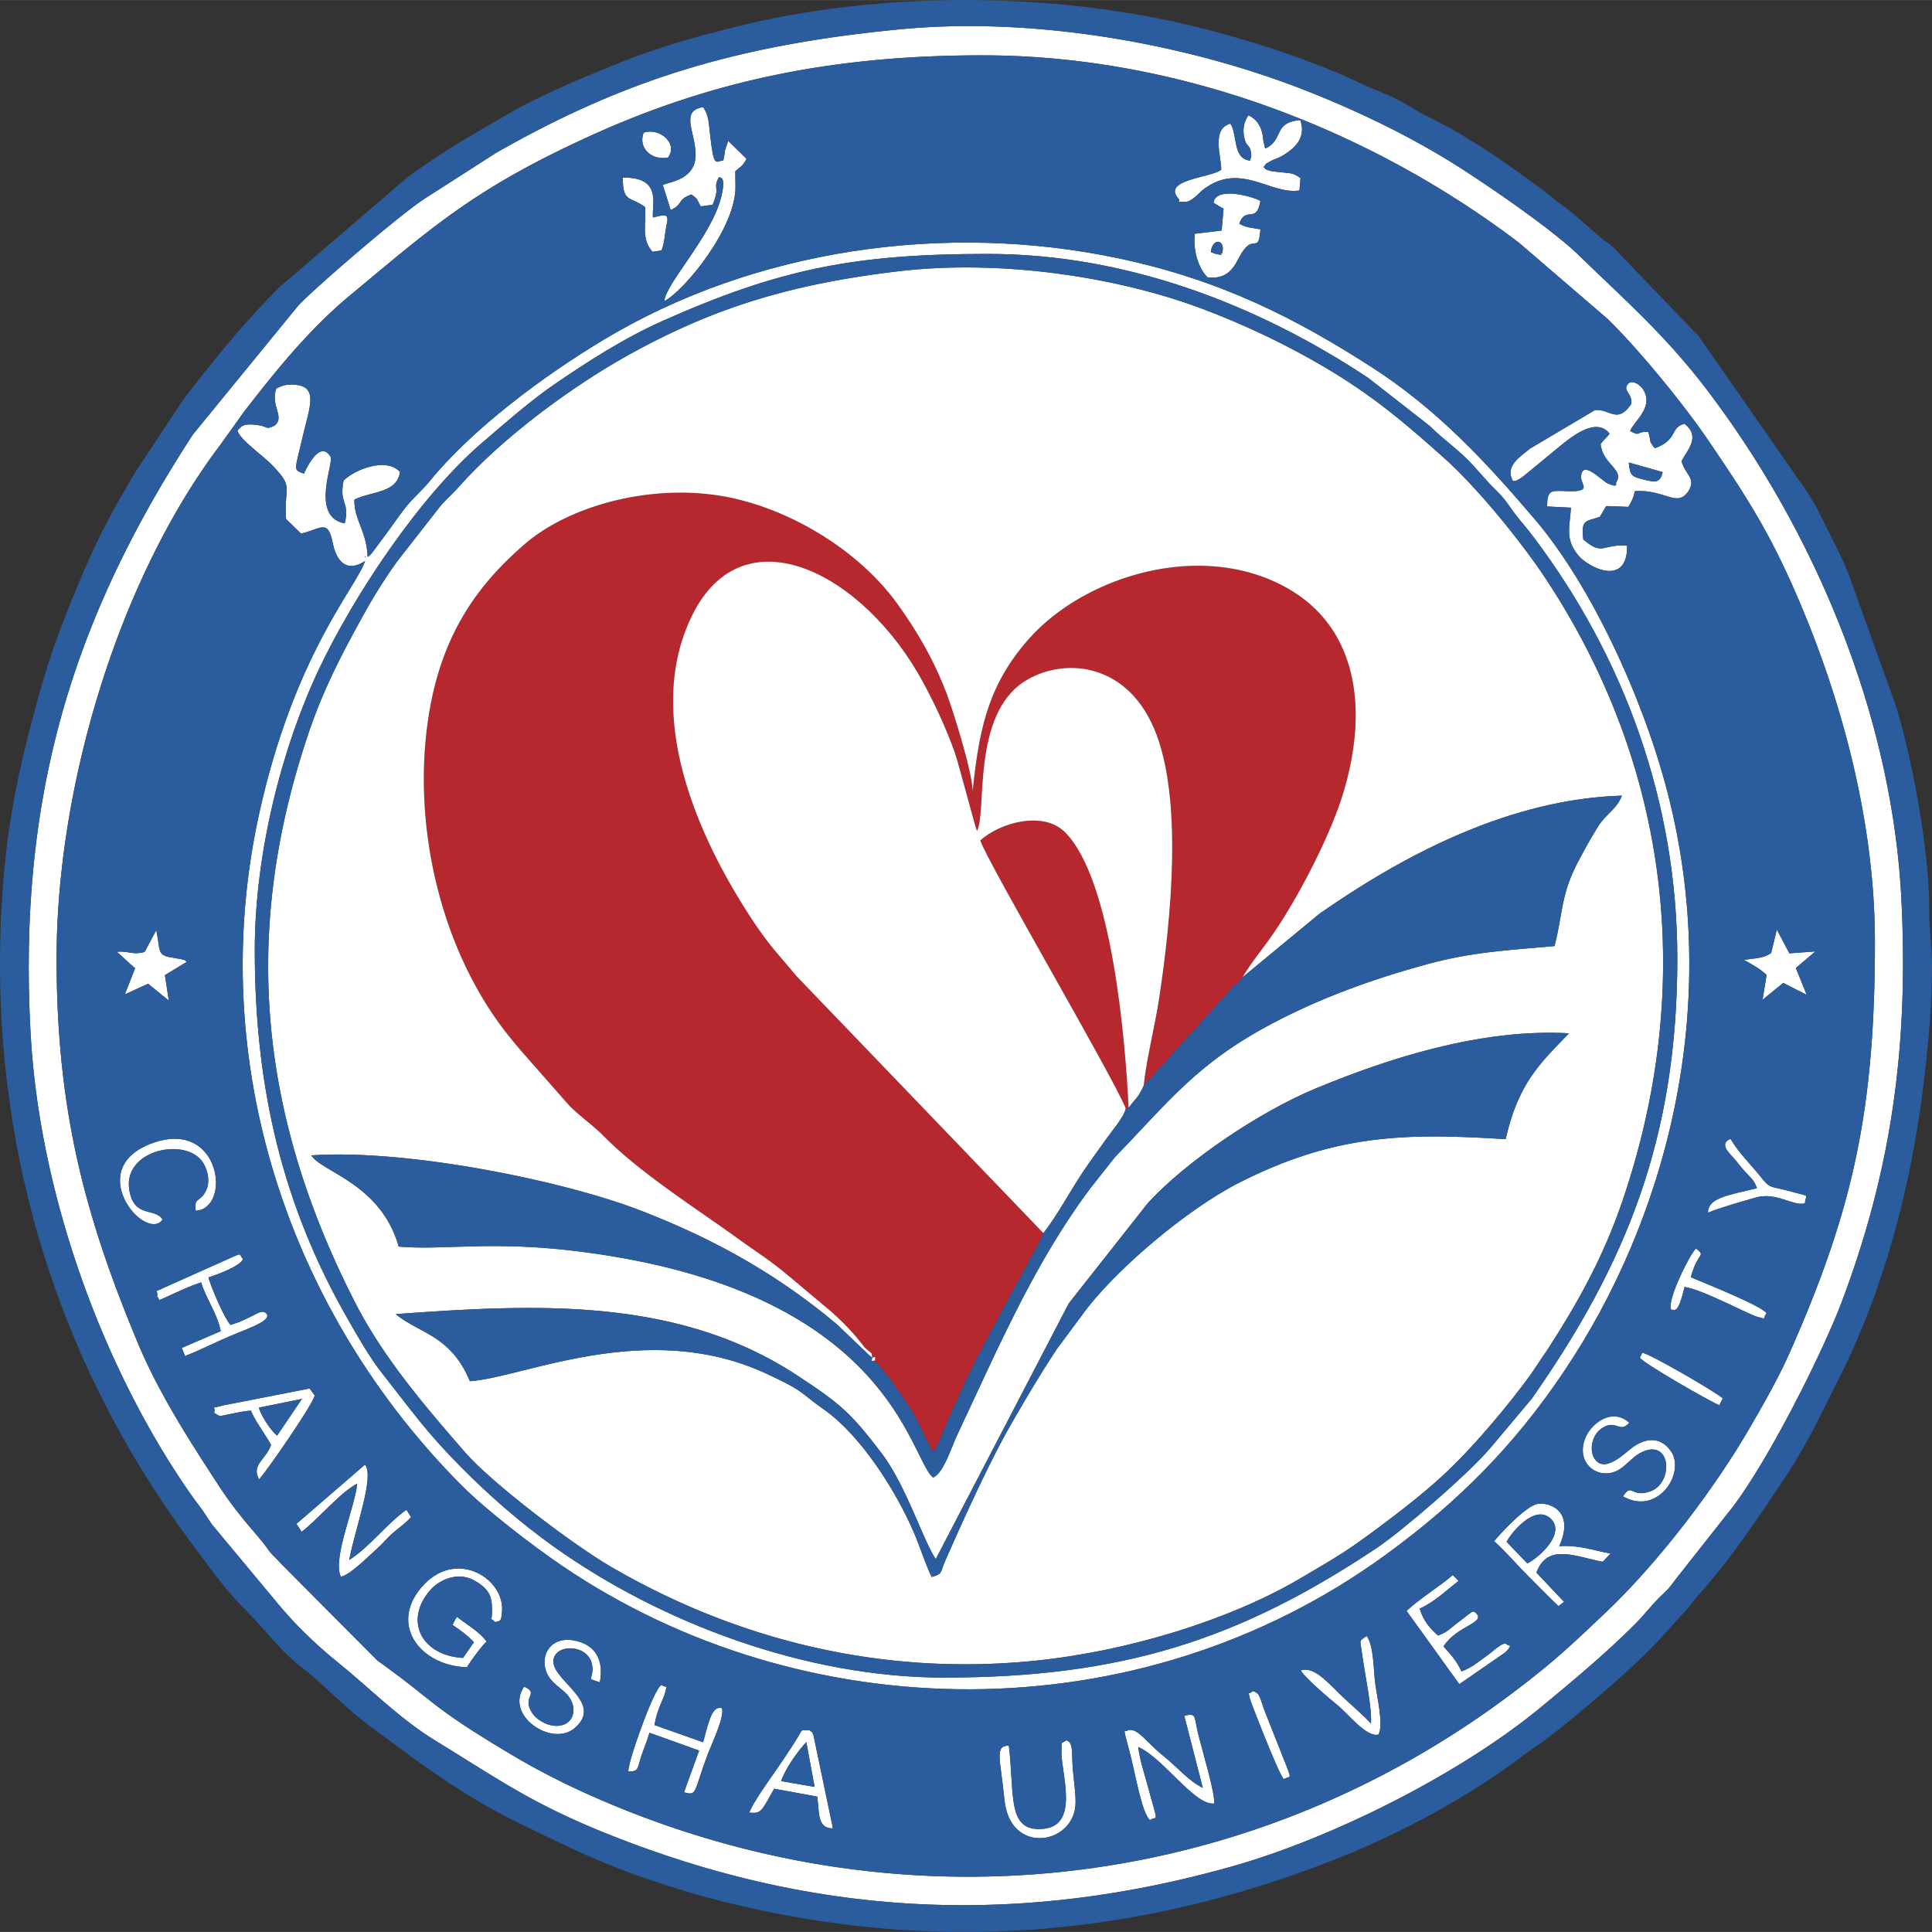 <?xml version="1.0" encoding="UTF-8"?>
<svg width="200" height="200" clip-rule="evenodd" fill-rule="evenodd" image-rendering="optimizeQuality" shape-rendering="geometricPrecision" text-rendering="geometricPrecision" viewBox="0 0 190.87 190.86" xmlns="http://www.w3.org/2000/svg">
<rect x="0" y="0" width="190.87" height="190.86" fill="#333333" stroke="none"/>
<defs>
<style>.fil2{fill:#2b5c9e}.fil0{fill:#b7272e}.fil1{fill:#fff}</style>
</defs>
<path class="fil0" d="M85.44 133.14l.68.57.05.41c.41-.08.29-.14.27.3l.25.31c1.09 1.17 2.04 2.64 2.99 4.02 1.07 1.54 1.56 3.12 2.5 4.64.38-.45-.12.41.38-.52.12-.23.23-.52.33-.77.21-.51.36-.83.57-1.33.41-1.01.82-1.82 1.25-2.82 2.07-4.81 7.66-14.39 8.37-16.13L78.74 96.48c-1.8-2.16-2.72-3.03-4.42-5.61-5.37-8.15-10.78-20.21-5.95-30.06 5.11-10.41 17.05-4.13 22.84 6.62 1.12 2.08 2.27 4.5 3.12 6.92.36 1.02 2.08 7.59 2.19 7.74 1-1.79-.57-11.38 4.67-14.76 3.67-2.36 9.97-2.08 12.84 4.67 2.89 6.83 1.65 18.95.49 26.61-.43 2.82-1.27 6.05-1.53 8.65l9.01-9.98.25-.13.25-.31.26-.3c.9-1.5 1.7-2.43 2.8-3.98 2.51-3.54 5.79-9.82 7.1-14.08 2.7-8.81 1.17-16.43-5.19-20.21-8.37-4.97-19.93-1.55-25.59 4.59-4.29 4.67-5.16 9.27-5.8 15.38.1-1.61-1.99-8.3-2.67-10.02-1.3-3.32-2.95-6.06-4.75-8.56-3.49-4.86-9.68-8.9-15.95-10.38-7.6-1.78-16.27.49-20.87 4.47-4.55 3.93-8.24 8.82-9.51 17.09-1.67 10.82 1.27 23.03 7.75 31.27.48.6 1 1.24 1.47 1.78l4.7 5.34c1.16 1.15 2.35 1.94 3.45 3.06 3.5 3.55 8.99 7.03 13.08 9.98 2.42 1.75 3.16 2.1 5.75 4.29l3.54 2.97c1.22 1.08 2.37 2.27 3.37 3.61z"/>
<path class="fil0" d="M111.22 109.51l.28-.08c-.31-6.48-1.62-22.61-6.3-27.23-2.16-2.13-6.39-.94-8.35.82.61 2.02 13.12 23.33 14.37 26.49z"/>
<path class="fil1" d="M148.75 112.54c-9.92-.63-16.87-.5-26.33 4.3-5.27 2.68-12.48 8.82-15.58 13.16l-2.43 3.27c-1.59 2.41-2.89 4.6-4.42 7.25-2.15 3.72-4.71 9.36-6.55 13.54-.59 1.33-.26 1.4-1.39 1.73-.52-1.01-1.16-2.97-1.67-4.17-1.85-4.39-5.41-9.9-9.04-12.42-2.34-1.63-1.71-1.69-5.68-3.52-11.79-5.45-23.99.43-29.24.77-.73-1.76-1.67-2.99-3.05-4-1.27-.93-3.08-1.62-4.28-2.63 13.73-.99 27.77-1.75 39.64 6.04 4.37 2.86 5.33 3.74 8.34 7.67 2.45 3.2 4.16 8.74 5.38 10.49l13.14-25.26 7.78-9.87c3.82-4.18 11.02-9.03 16.59-11.35 7.3-3.03 16.42-5.95 25.05-5.46-2.81 2.92-4.99 4.86-6.26 10.46zm-25.99-16l-.26.3-.25.31-.25.13.25-.13.25-.31.26-.3 7.58-6.26c8.35-5.83 18.79-11.34 29.9-11.68-.55 1.39-1.57 1.77-2.4 3.11-.73 1.19-1.26 2.14-1.96 3.47-1.67 3.19-1.45 4.88-2.3 8.28-4.77.43-8.12.58-12.58 1.79-5.46 1.49-10.6 3.35-15.48 5.95-7.33 3.9-10.16 7.75-15.37 13.11l-2.39 3.03c-5.58 7.42-9.26 16.08-13.06 24.13-.79 1.67-1.47 4.05-2.52 4.5-2.36-1.94-4.2-18.46-34.92-22.33-8.74-1.11-13.31-.1-17.87-.49-1.57-5.52-6.32-7.03-8.13-8.47-.06-.05-.13-.13-.18-.16l-.35-.38c9.37-.65 24.78 2.45 32.53 5.44 7.41 2.86 13.59 6.36 19.42 11.25l3.05 2.92c.03.03.12.1.14.13l.3.24c-.07.42-.16.32.27.3l.25.31-.25-.31c.02-.44.14-.38-.27-.3l-.05-.41-.68-.57c-1-1.34-2.15-2.53-3.37-3.61l-3.54-2.97c-2.59-2.19-3.33-2.54-5.75-4.29-4.09-2.95-9.58-6.43-13.08-9.98-1.1-1.12-2.29-1.91-3.45-3.06l-4.7-5.34c-.47-.54-.99-1.18-1.47-1.78-6.48-8.24-9.42-20.45-7.75-31.27 1.27-8.27 4.96-13.16 9.51-17.09 4.6-3.98 13.27-6.25 20.87-4.47 6.27 1.48 12.46 5.52 15.95 10.38 1.8 2.5 3.45 5.24 4.75 8.56.68 1.72 2.77 8.41 2.67 10.02.64-6.11 1.51-10.71 5.8-15.38 5.66-6.14 17.22-9.56 25.59-4.59 6.36 3.78 7.89 11.4 5.19 20.21-1.31 4.26-4.59 10.54-7.1 14.08-1.1 1.55-1.9 2.48-2.8 3.98zM88.8 26.79c-10.63 1.25-18.23 3.6-26.47 8.14-5.85 3.23-12.67 8.29-16.98 13.14-.67.76-1.51 1.45-2.09 2.24l-3.69 4.72c-1 1.27-2.51 3.64-3.42 5.28-2.08 3.74-4.04 7.38-5.56 11.8-6.84 19.95-4.95 38.04 4.44 56.47 2.83 5.55 6.94 10.32 10.9 14.88 2.64 3.04 10.65 9.13 14.44 11.33 12.4 7.22 26.69 10.79 41.74 9.29 9.34-.93 19.42-4.07 26.3-8.12 3.62-2.13 4.53-2.63 7.74-5.02 2.38-1.78 4.96-3.76 7.14-5.88 2.63-2.56 5.67-6.17 7.89-9.21l1.75-2.59c2.9-4.49 5.4-8.94 7.29-14.42 7.33-21.31 4.78-43.04-7.51-61.67-2.4-3.64-6.76-8.98-9.91-11.81-4.09-3.66-7.25-6.35-12.19-9.24a77.954 77.954 0 0 0-11.76-5.59c-8.58-3.24-20.1-4.91-30.05-3.74z"/>
<path class="fil1" d="M103.08 121.82c1.41-1.78 2.69-4.25 4.02-6.21.82-1.2 1.28-1.8 2.14-3.02.57-.81 1.79-2.21 1.98-3.08-1.25-3.16-13.76-24.47-14.37-26.49 1.96-1.76 6.19-2.95 8.35-.82 4.68 4.62 5.99 20.75 6.3 27.23.76-.99.92-.95 1.49-2.17.26-2.6 1.1-5.83 1.53-8.65 1.16-7.66 2.4-19.78-.49-26.61-2.87-6.75-9.17-7.03-12.84-4.67-5.24 3.38-3.67 12.97-4.67 14.76-.11-.15-1.83-6.72-2.19-7.74-.85-2.42-2-4.84-3.12-6.92-5.79-10.75-17.73-17.03-22.84-6.62-4.83 9.85.58 21.91 5.95 30.06 1.7 2.58 2.62 3.45 4.42 5.61l24.34 25.34z"/>
<path class="fil1" d="M124.84 16.5c.41-.5.01-.19.66-.57.45-.27 1-.27 2.08-1.17.88-.72 1.31-1.68.88-2.9-2.74.22-1.59 1.99-3.47 2.81l-.18-.77c-.06-.93-.37-2.03-1.48-2.51-.36.57-.63 1.24-.38 2.31.2.88.61.5.67 1.69.01.05-.04.27-.05.23 0-.04-.04.16-.07.24-1.74-.18-1.21-2.49-1.94-3.65-1.92.51-.89 3.24-.91 4.56-1.05.8-5.88.95-4.23 2.85.37.36-.57.32.66.32.66 0 1.39-.9 1.75-1.18 3.67-2.87 6.69.52 9.55.05l.1-1.22c-.72-.51-.85-.46-1.86-.57-.23-.03-.82-.07-1.01-.12-.74-.18-.57-.25-.77-.4zM5.59 94.7c0-17.24 6.25-37.63 16.15-50.72l2.38-3.32c3.21-4.16 6.51-8.21 10.48-11.5 8.19-6.8 12.24-10.46 23.25-15.53 12.32-5.68 24.42-8.17 39.21-8.17 19.45 0 38.37 7.41 53 18.51l8.76 7.53c2.99 2.91 7.44 8.31 9.96 12.02 3.32 4.89 5.58 8.29 8.1 13.87 4.6 10.19 8.35 22.96 8.35 35.68 0 16.55-2.12 26.32-8.4 40.52-1.11 2.5-2.51 4.95-3.85 7.27-3.55 6.17-9.17 13.54-14.37 18.46-3.47 3.29-5.09 4.83-8.86 7.69-26.78 20.35-61.45 23.99-92.1 10.05a73.143 73.143 0 0 1-7.3-3.82c-8.08-4.83-7.14-4.96-13.06-9.19l-9.61-9.66c-.56-.65-.76-.69-1.28-1.44-.87-1.25-2.76-3.05-4.84-6.26-2.79-4.29-5.87-9.01-8.03-14.22-5.15-12.4-7.94-22.82-7.94-37.77zM88.8 2.9C72.73 4.46 61.65 7.89 49.02 15.09l-6.94 4.45c-2.28 1.4-11.3 9.16-12.65 10.69L19.06 42.92C7.18 61.15 1.75 78.7 3.02 102.02c.83 15.43 6.69 31.6 14.36 43.42.87 1.34 1.44 2.18 2.33 3.36.4.53.82 1.18 1.21 1.78l6.66 8c1.79 2.14 3.76 4 5.92 5.75 3.12 2.53 6.02 5.49 9.47 7.6 7 4.29 10.13 6.67 19.22 10.09 19.6 7.38 39.01 8.18 59.62 2.34 9.9-2.81 22.49-9.15 30.41-15.69 3.21-2.65 6.3-5.22 9.23-8.14 1.08-1.07 1.79-2.09 2.88-3.09.66-.61.72-.78 1.25-1.46l5.02-6.37c3.63-4.35 9.37-15.76 11.34-20.96 4.8-12.72 6.67-24.94 5.9-39.92-.94-18.19-8.62-36.3-19.21-50.23-4.13-5.43-8.12-8.88-12.71-13.34-2.66-2.57-8.91-6.83-11.72-8.62-4.63-2.96-10.07-5.61-15.58-7.75-11.37-4.41-26.35-7.21-39.82-5.89z"/>
<path class="fil1" d="M25.17 93.88c0-9.71 2.74-20.19 6.38-27.86 3.4-7.16 9.89-17.01 16.17-22.36 2.29-1.96 4.72-4.1 7.06-5.7 3.23-2.21 6.85-4.56 10.77-6.3 11.55-5.13 18.97-6.58 32.06-6.58 13.76 0 26.7 5.06 37.52 12.22l6.1 4.76c1.47 1.47 2.97 2.41 4.39 4 .67.75 1.39 1.6 2.09 2.28 1.07 1.04 1.13 1.31 1.94 2.39.67.88 1.26 1.52 1.93 2.42 8.81 11.71 14.13 26.03 14.13 41.55 0 17.7-5.03 30.14-14.39 43.49l-3.96 4.71c-2.19 2.64-8.88 8.38-11.37 10.04-13.6 9.08-25.22 12.79-42.72 12.79-13.73 0-28.07-5.46-38.52-12.91-3.45-2.46-6.46-5.12-9.21-7.89-3.45-3.48-4.89-5.59-7.81-9.29-1.16-1.47-2.36-3.55-3.36-5.31-6.4-11.14-9.2-22.74-9.2-36.45zm10.85-38.93c.04-.05.11.09.11.16 0 .02.05.06.05.06l-.16-.22zm.3.07c-.08-2.54-1.36-3.69-1.31-5.67 1.77-.85 4.2-.62 4.51-2.73-1.38-1.51-4.52-.2-5.57.84-.49 2.37.64 2.01.11 4.24-3.43-.62-1.07-6-1.39-6.55-1.12-1.95-2.64 1.64-2.64 1.64-1.11-.4-.91-.26-.14-3.6.69-2.98 1.66-5.08-.89-5.19-.82-.04-1.1.09-1.71.38-.59 1.77.91 2.81-.17 3.67-.94.43-.59.09-1.65-.06-1.46-.2-1.58.09-2 .52.07.79 2.57 2.56 3.33 3.35 2.32 2.39 1.24 1.97 1.46 5.41l1.49 1.45c2.05-.53 2.65-1.45 3.13.94.34 1.7 1.31 2.99 3.19 1.76-.84 2.57-6.99 9.18-10.47 24.98-5.41 24.59 3.06 49.34 20.02 66.36 2.48 2.48 6.87 5.85 9.95 7.95 23.66 16.06 56.75 16.78 81.33-1.11 7.16-5.22 12.69-10.77 17.65-18.17 9.93-14.8 15.75-35.74 10.18-57.2-2.47-9.5-7.63-20.49-13.03-26.85-4.9-5.77-9.81-11.04-16.29-15.18-7.32-4.69-14.7-8.52-24.84-10.67-17.16-3.65-36.04-.93-50.95 8.04-5.91 3.55-12.97 8.79-17.21 14.01-.68.83-1.47 1.49-2.21 2.38-.6.73-1.29 1.75-1.85 2.51l-1.61 2.17c-.42.46-.19.18-.42.38zM160.91 45.69c.2.04 3.35.95 3.36.95-.29 1.04-.61 1.06-1.98.71-1.2-.3-1.24-.46-1.38-1.66zm.24-5.77c-1.38 2.02-2.12.43-3.58.59l-6.42 3.81c-.79.68-2.3 1.55-1.83 2.88.12.05-.1.82 1.23-.19l3.44-2.83c1.14-.94 3.69-3.08 5.03-1.34-.4.53-.5.48-.89 1.03.23 2.05 2.37 2.49 1.54 3.79-.1.07.32.59-.81.11-.61-.26-2.6-2.49-2.66-.64-.02.74 1.17 1.48-1.38 1.39-1.62-.06-1.95-.16-1.98 1.51l2.36.12c-.11 1.9-.6 3.03.67 4.65 1 1.27 4.92 3.25 4.88-.89-2.46-.22-2.36 1.07-4.33-.62-.23-2.06.24-1.73 1.66-2.25.04-.06.09-.23.1-.19l.5-.86 2.19.08c.31-.46.52-.95.65-1.56 3.03-.17 4.11 1.66 5.27.04.83-1.31-.27-1.59-.67-3 .63-1.16 1.91-2.43.3-3.69-1.47.36-.59 1.56-2.93 2.42-.68-.83-.32-.57-.65-1.61-1.29-.07-.69.51-1.8-.1.43-1.01 2.33-2.31 1.33-4.04-.26-.47-1.24-1.24-1.65-.43-.29.58.58.81.43 1.82z"/>
<path class="fil1" d="M65.48 18.27l.78 2.47c1.26-.54.61-1.06 2.06-1.53.71.53.47.41.91 1.17l1.16-.15c.82-1.81-.03-1.57.65-2.75.08.13.73-.19.22 1.94-.94 3.9-5.54 8.63-5.62 10.32 2.04-1.08 7.1-7.3 7.02-11.34l-.02-1.48c.53-.48.73-.49 1.11-1.23l-1.81-1.78-.32.96c-.01.09 0 .17-.02.26l-.14.71c-.77.1-.92.76-1.28-2.29-.15-1.24-.13-2.18-.72-2.97-2.26.35-.82 2.36-.74 4.56.1 2.62-2.58 2.81-3.24 3.13zM120.74 25.01c-.46.15.55.25-.56.09-.01 0-.42-.14-.56-.2.18-1.54 1.51-1.2 1.12.11zm-.85-4.98l.8.48c.05.03.14.07.19.1l-.19 2.16-2.65.32c-.2 1.63.38 3.47 1.26 4.3 1.72.21 2.46-.66 3.05-1.84 1.46-2.87 1.97-.18 2.17-2.9-.87-.17-1.4-.14-2.09-.56.65-1.8 1.72.08 2.09-2.25-.75-.43-4.43-1.47-4.63.19zM29.29 150.54l.51.79c1.68-1.28 3.81-3.9 5.49-4.76-.23 2.36-2.46 7.39-1.62 9.19.85-.1 2.81-2.08 3.63-2.81.62-.56.97-1.05 1.64-1.61.63-.53 1.17-.9 1.67-1.46l-.45-.73c-1.95 1.36-3.62 3.67-5.66 4.96.56-3.04 2.54-8.26 1.56-9.42l-6.77 5.85zM118.83 176.63c-1.48-.76-2.43-1.97-3.76-3.05-.72-.59-.95-.81-1.69-1.53-.54-.52-1.18-1.28-1.95-1.14-.23.45-.67-.91.16 2.12.5 1.83 1.2 6.1 2.01 6.77.79-.46.83.53-.17-3.22-.38-1.42-.8-2.56-.98-3.99 2.45 1.04 5.58 5.83 7.51 5.58.06-1.18-1.21-5.3-1.63-7.05-.36-1.49-.09-1.95-1.33-1.61l1.83 7.12zM46.13 164.71c.29-.52 1.68-2.4 1.95-2.53-.73-1.02-2.03-1.72-2.93-2.45-.22.28-.21.36-.44.8.83.56 1.38.95 2.11 1.71l-1.08 1.55c-4.13-.25-5.85-3.71-3.23-6.71.84-.95 2.64-1.87 4.32-.96 1.81.99 1.75 1.99 1.78 2.93.04 1.42-.4.51.31 1.2.55-.13.58-.09.67-.93.37-3.3-4.34-6.28-7.67-2.82-3.64 3.8-.53 8.06 4.21 8.21zM148.84 152.32c.45-.88 2.8-3.8 4.38-2.27 1.51 1.48-1.27 3.89-2.33 4.4l-2.05-2.13zm-1.23-.06c1.05.91 2.1 2.17 3.16 3.23 1.11 1.11 2.1 2.14 3.2 3.18l.55-.42-2.73-2.89c1.1-2.99 3.95-1.54 6.55-1.07l.77-.81c-1.79-.34-3.16-.87-5.07-.73 1.56-3.43-.88-4.37-2.13-4.18-1.15.17-3.8 3.05-4.3 3.69zM62.09 175.01c1.1.02.87-.42 1.3-1.63.23-.66.58-1.5.77-2.2l4.91 1.76-1.5 4.13c1.32.33.92.1 2.32-3.69.3-.81 1.74-3.8 1.43-4.63-.95-.24-1.24 1.1-1.86 3.37l-4.8-1.7c.25-1.56.96-2.74 1.04-3.16.21-1.04.34-.36-.36-.8-.77.36-3.47 8.07-3.25 8.55zM29.83 138.2l-2.45 3.62c-.65-.5-1.64-2.05-1.8-2.76l4.25-.86zm-8.68 1.37c.75.44.37.35 1.56.13.75-.14 1.19-.27 2.07-.35.46 1.1 1.42 2.32 2 3.4-.54 1.5-1.99 1.95-1.18 3.41.9-1.05 5.15-7.17 5.5-8.29l-.51-.7-8.5 1.66c-1.6.42-.67-.01-.94.74zM15.52 128.11c.5.28-.56.69 1.94-.45.79-.35 1.54-.7 2.41-.97.51 1.66 1.57 3.01 1.94 4.81l-3.85 1.66.32.8c1.44-.55 2.88-1.3 4.36-1.93 1.54-.66 4.27-1.55 3.69-2.24-.36-.43-.82-.08-1.57.29-.66.33-1.19.57-1.99.81-.67-.76-1.95-3.84-2.18-4.69.86-.28 3.15-1.11 3.42-1.82-.53-.52.28-.78-2.19.32l-5.62 2.51c-1.26.65-.53-.05-.68.9zM138.96 159.14l5.21 7.24 4.56-3.15c.85-.86.22-.64.2-.73-.13-.04-.12-.38-.98.24-.26.19-.71.6-1.07.84-.85.6-1.41 1.13-2.49 1.54-.56-1.13-.91-1.49-1.78-2.47 1.3-2.04 4.2-2.32 3.22-3.27-.38-.36-.31-.19-1.74.87-.95.71-.98.92-2.02 1.33-.78-.7-1.46-1.45-1.81-2.67 1.39-.6 2.63-1.79 3.83-2.73l-.56-.58c-1.46 1.25-3.18 2.25-4.57 3.54zM79.66 172.1l.82 4.43-3.31-.57c.43-1.25 1.59-2.89 2.49-3.86zm-5.64 6.98c1.2.08 1.17-.06 2.46-2.37l4.26.78c.21 1.66.01 3.15 1.55 3.14l-1.93-9.23c-.24-.49-.03-.14-.38-.47-1.14.06-.39-.43-1.83 1.75-.48.72-.89 1.35-1.42 2.11-.69 1-2.32 3.24-2.71 4.29zM51.78 166.62c-1.96 2.87 2.73 5.95 4.93 4.15 3.3-2.7-2.9-5-1.94-7.11.63-1.38 3.68-1.04 3.76 1.11.05 1.32-.7.94.73 1.43.39-1.99-.26-3.75-2.62-4.15-2.74-.46-3.62 2.35-2.11 4 .65.72 1.48 1.09 1.89 1.93.58 1.19.06 2.33-1.12 2.5-1.1.16-2.23-.56-2.66-1.16-1.22-1.73.75-1.97-.86-2.7zM160.34 147.83c3.48 1.97 6.22-2.38 4.73-4.48-1.04-1.48-2.56-1.33-3.94-.24-.92.72-2.79 2.55-3.71.81-.42-1.04.03-2.22.71-2.73 1.52-1.14 1.82.51 2.83-.63-1.66-1.56-3.89.05-4.43 1.74-.82 2.58 1.74 4.08 3.59 2.78.75-.52 1.32-1.3 2.16-1.66 2.86-1.25 3.03 3.03.84 3.88-1.99.77-1.86-.91-2.78.53zM16.06 120.49c-.71-1.24-2.88-.08-3.3-3.03-.56-3.96 5.85-5.22 7.38-2.47.38.68.62 1.7.26 2.53-.6 1.36-1.27.65-1.06 2.09 3.54-.2 2.51-9.04-4.17-6.72-7.12 2.46-.82 9.92.89 7.6zM105.37 171.93c-.63.38-.45.06-.5.93-.13 2.13 1.94 7.55-1.89 7.82-3.51.26-2.73-3.31-3.31-8.23-1.44.04-.85 1.17-.44 5.33.55 5.64 7.03 4.42 7.03.28 0-1.13-.18-2.17-.27-3.27-.14-1.78.07-2.6-.62-2.86zM14.29 94.04c-1.18.33-1.47-.1-2.77-.02.55.42 1.2 1.13 1.83 1.63l-1.02 2.59 2.3-1.06 2.05 1.67-.39-2.52 2.17-1.31c-.47-.29.46.02-.6-.27l-1.34-.24c-.9-.32-.68-.5-1.08-2.63l-1.15 2.16zM135.43 170.29c-.16-.34-2.47-2.33-3.18-3.04-1.36-1.36-2.54-2.61-3.73-2.23.28.64 2.93 2.88 3.61 3.43.99.79 2.88 3.23 4.05 2.91.53-.92-.11-3.5-.31-5.02-.19-1.39-.13-3.74-.85-4.72-.81.58-.65.24-.46 1.73.22 1.72 1.05 5.64.87 6.94zM174.98 94.15c-.83.57-1.57.48-2.68.68.64.35 1.64.9 2.23 1.49l-.4 2.45 2.04-1.67 2.32 1.18-1.07-2.65 1.93-1.64-2.57.19-1.24-2.35-.56 2.32zM173.58 117.38c-2.93.71-4.84.97-4.84 2.42 1.09-.47 3.52-1.15 4.78-1.51 1.98-.56 3.83.97 4.8.57.03-.97.82-.55-1.89-1.28-1.48-.39-1.58-.19-2.36-1.17-1.08-1.38-2.26-2.46-3.1-3.9-.02.02-.91.24-.36 1.11.15.23.74.85 1 1.18 1.31 1.69 1.53 1.43 1.97 2.58zM165.12 129.4c.35-.09.61.58 1.31-2.26 1.83.26 6.5 2.82 7.26 2.97 1.03.21.27.38.84-.38-.58-.77-6.07-2.95-7.49-3.55.72-2.62 1.53-1.99.52-2.84-.46.3-2.99 5.21-2.44 6.06z"/>
<path class="fil1" d="M63.73 20.45c.14 1.81-.42 3.1.73 4.42l.89-.14c.3-.63.35-1.86.52-2.58.28-1.22-.36-.88-1.37-.67-.1-1.34.91-4-2.97-3.94-.01 2.51.71 1.82 2.2 2.91zM162.01 134.13c.37.56 6.85 4.29 7.85 4.69l.34-.67c-.65-.62-7.25-4.44-7.95-4.51l-.24.49zM126.83 175.77c.64-.41.9.29-.01-2l-1.85-4.67c-.54-1.43-.47-1.85-1.22-2.03-.52.51-.44-.28-.26.79.01.09 2.84 7.45 3.34 7.91zM63.58 13.11c-.58 1.62.93 2.78 2.43 2.44 1.02-1.45-.94-2.99-2.43-2.44z"/>
<path class="fil2" d="M74.02 179.08c.39-1.05 2.02-3.29 2.71-4.29.53-.76.94-1.39 1.42-2.11 1.44-2.18.69-1.69 1.83-1.75.35.33.14-.02.38.47l1.93 9.23c-1.54.01-1.34-1.48-1.55-3.14l-4.26-.78c-1.29 2.31-1.26 2.45-2.46 2.37zm31.35-7.15c.69.26.48 1.08.62 2.86.09 1.1.27 2.14.27 3.27 0 4.14-6.48 5.36-7.03-.28-.41-4.16-1-5.29.44-5.33.58 4.92-.2 8.49 3.31 8.23 3.83-.27 1.76-5.69 1.89-7.82.05-.87-.13-.55.5-.93zm13.46 4.7l-1.83-7.12c1.24-.34.97.12 1.33 1.61.42 1.75 1.69 5.87 1.63 7.05-1.93.25-5.06-4.54-7.51-5.58.18 1.43.6 2.57.98 3.99 1 3.75.96 2.76.17 3.22-.81-.67-1.51-4.94-2.01-6.77-.83-3.03-.39-1.67-.16-2.12.77-.14 1.41.62 1.95 1.14.74.72.97.94 1.69 1.53 1.33 1.08 2.28 2.29 3.76 3.05zm7.99-2.86c.91 2.29.65 1.59.01 2-.5-.46-3.33-7.82-3.34-7.91-.18-1.07-.26-.28.26-.79.75.18.68.6 1.22 2.03l1.85 4.67zm-64.73 1.24c-.22-.48 2.48-8.19 3.25-8.55.7.44.57-.24.36.8-.08.42-.79 1.6-1.04 3.16l4.8 1.7c.62-2.27.91-3.61 1.86-3.37.31.83-1.13 3.82-1.43 4.63-1.4 3.79-1 4.02-2.32 3.69l1.5-4.13-4.91-1.76c-.19.7-.54 1.54-.77 2.2-.43 1.21-.2 1.65-1.3 1.63zm70.04-6.56c-.68-.55-3.33-2.79-3.61-3.43 1.19-.38 2.37.87 3.73 2.23.71.71 3.02 2.7 3.18 3.04.18-1.3-.65-5.22-.87-6.94-.19-1.49-.35-1.15.46-1.73.72.98.66 3.33.85 4.72.2 1.52.84 4.1.31 5.02-1.17.32-3.06-2.12-4.05-2.91zm-80.35-1.83c1.61.73-.36.97.86 2.7.43.6 1.56 1.32 2.66 1.16 1.18-.17 1.7-1.31 1.12-2.5-.41-.84-1.24-1.21-1.89-1.93-1.51-1.65-.63-4.46 2.11-4 2.36.4 3.01 2.16 2.62 4.15-1.43-.49-.68-.11-.73-1.43-.08-2.15-3.13-2.49-3.76-1.11-.96 2.11 5.24 4.41 1.94 7.11-2.2 1.8-6.89-1.28-4.93-4.15zm87.18-7.48c1.39-1.29 3.11-2.29 4.57-3.54l.56.58c-1.2.94-2.44 2.13-3.83 2.73.35 1.22 1.03 1.97 1.81 2.67 1.04-.41 1.07-.62 2.02-1.33 1.43-1.06 1.36-1.23 1.74-.87.98.95-1.92 1.23-3.22 3.27.87.98 1.22 1.34 1.78 2.47 1.08-.41 1.64-.94 2.49-1.54.36-.24.81-.65 1.07-.84.86-.62.85-.28.98-.24.02.09.65-.13-.2.73l-4.56 3.15-5.21-7.24zm-92.83 5.57c-4.74-.15-7.85-4.41-4.21-8.21 3.33-3.46 8.04-.48 7.67 2.82-.09.84-.12.8-.67.93-.71-.69-.27.22-.31-1.2-.03-.94.03-1.94-1.78-2.93-1.68-.91-3.48.01-4.32.96-2.62 3-.9 6.46 3.23 6.71l1.08-1.55c-.73-.76-1.28-1.15-2.11-1.71.23-.44.22-.52.44-.8.9.73 2.2 1.43 2.93 2.45-.27.13-1.66 2.01-1.95 2.53zm101.48-12.45c.5-.64 3.15-3.52 4.3-3.69 1.25-.19 3.69.75 2.13 4.18 1.91-.14 3.28.39 5.07.73l-.77.81c-2.6-.47-5.45-1.92-6.55 1.07l2.73 2.89-.55.42c-1.1-1.04-2.09-2.07-3.2-3.18-1.06-1.06-2.11-2.32-3.16-3.23zm-111.55-7.57c.98 1.16-1 6.38-1.56 9.42 2.04-1.29 3.71-3.6 5.66-4.96l.45.73c-.5.56-1.04.93-1.67 1.46-.67.56-1.02 1.05-1.64 1.61-.82.73-2.78 2.71-3.63 2.81-.84-1.8 1.39-6.83 1.62-9.19-1.68.86-3.81 3.48-5.49 4.76l-.51-.79 6.77-5.85zm124.28 3.14c.92-1.44.79.24 2.78-.53 2.19-.85 2.02-5.13-.84-3.88-.84.36-1.41 1.14-2.16 1.66-1.85 1.3-4.41-.2-3.59-2.78.54-1.69 2.77-3.3 4.43-1.74-1.01 1.14-1.31-.51-2.83.63-.68.51-1.13 1.69-.71 2.73.92 1.74 2.79-.09 3.71-.81 1.38-1.09 2.9-1.24 3.94.24 1.49 2.1-1.25 6.45-4.73 4.48zm-139.19-8.26c.27-.75-.66-.32.94-.74l8.5-1.66.51.7c-.35 1.12-4.6 7.24-5.5 8.29-.81-1.46.64-1.91 1.18-3.41-.58-1.08-1.54-2.3-2-3.4-.88.08-1.32.21-2.07.35-1.19.22-.81.31-1.56-.13zm148.71-.75c-1-.4-7.48-4.13-7.85-4.69l.24-.49c.7.07 7.3 3.89 7.95 4.51l-.34.67zM15.52 128.11c.15-.95-.58-.25.68-.9l5.62-2.51c2.47-1.1 1.66-.84 2.19-.32-.27.71-2.56 1.54-3.42 1.82.23.85 1.51 3.93 2.18 4.69.8-.24 1.33-.48 1.99-.81.75-.37 1.21-.72 1.57-.29.58.69-2.15 1.58-3.69 2.24-1.48.63-2.92 1.38-4.36 1.93l-.32-.8 3.85-1.66c-.37-1.8-1.43-3.15-1.94-4.81-.87.27-1.62.62-2.41.97-2.5 1.14-1.44.73-1.94.45zm149.6 1.29c-.55-.85 1.98-5.76 2.44-6.06 1.01.85.2.22-.52 2.84 1.42.6 6.91 2.78 7.49 3.55-.57.76.19.59-.84.38-.76-.15-5.43-2.71-7.26-2.97-.7 2.84-.96 2.17-1.31 2.26zm3.62-9.6c0-1.45 1.91-1.71 4.84-2.42-.44-1.15-.66-.89-1.97-2.58-.26-.33-.85-.95-1-1.18-.55-.87.34-1.09.36-1.11.84 1.44 2.02 2.52 3.1 3.9.78.98.88.78 2.36 1.17 2.71.73 1.92.31 1.89 1.28-.97.4-2.82-1.13-4.8-.57-1.26.36-3.69 1.04-4.78 1.51zm-152.68.69c-1.71 2.32-8.01-5.14-.89-7.6 6.68-2.32 7.71 6.52 4.17 6.72-.21-1.44.46-.73 1.06-2.09.36-.83.12-1.85-.26-2.53-1.53-2.75-7.94-1.49-7.38 2.47.42 2.95 2.59 1.79 3.3 3.03zm20.26-65.47c.23-.2 0 .08.42-.38l1.61-2.17c.56-.76 1.25-1.78 1.85-2.51.74-.89 1.53-1.55 2.21-2.38 4.24-5.22 11.3-10.46 17.21-14.01 14.91-8.97 33.79-11.69 50.95-8.04 10.14 2.15 17.52 5.98 24.84 10.67 6.48 4.14 11.39 9.41 16.29 15.18 5.4 6.36 10.56 17.35 13.03 26.85 5.57 21.46-.25 42.4-10.18 57.2-4.96 7.4-10.49 12.95-17.65 18.17-24.58 17.89-57.67 17.17-81.33 1.11-3.08-2.1-7.47-5.47-9.95-7.95-16.96-17.02-25.43-41.77-20.02-66.36 3.48-15.8 9.63-22.41 10.47-24.98-1.88 1.23-2.85-.06-3.19-1.76-.48-2.39-1.08-1.47-3.13-.94l-1.49-1.45c-.22-3.44.86-3.02-1.46-5.41-.76-.79-3.26-2.56-3.33-3.35.42-.43.54-.72 2-.52 1.06.15.71.49 1.65.06 1.08-.86-.42-1.9.17-3.67.61-.29.89-.42 1.71-.38 2.55.11 1.58 2.21.89 5.19-.77 3.34-.97 3.2.14 3.6 0 0 1.52-3.59 2.64-1.64.32.55-2.04 5.93 1.39 6.55.53-2.23-.6-1.87-.11-4.24 1.05-1.04 4.19-2.35 5.57-.84-.31 2.11-2.74 1.88-4.51 2.73-.05 1.98 1.23 3.13 1.31 5.67zm-.3-.07l.16.22s-.05-.04-.05-.06c0-.07-.07-.21-.11-.16zm139.52 36.88l1.24 2.35 2.57-.19-1.93 1.64 1.07 2.65-2.32-1.18-2.04 1.67.4-2.45c-.59-.59-1.59-1.14-2.23-1.49 1.11-.2 1.85-.11 2.68-.68l.56-2.32zm-160.1.05c.4 2.13.18 2.31 1.08 2.63l1.34.24c1.06.29.13-.02.6.27l-2.17 1.31.39 2.52-2.05-1.67-2.3 1.06 1.02-2.59c-.63-.5-1.28-1.21-1.83-1.63 1.3-.08 1.59.35 2.77.02l1.15-2.16zm142.13-51.37c1.46-.16 2.2 1.43 3.58-.59.15-1.01-.72-1.24-.43-1.82.41-.81 1.39-.04 1.65.43 1 1.73-.9 3.03-1.33 4.04 1.11.61.51.03 1.8.1.33 1.04-.03.78.65 1.61 2.34-.86 1.46-2.06 2.93-2.42 1.61 1.26.33 2.53-.3 3.69.4 1.41 1.5 1.69.67 3-1.16 1.62-2.24-.21-5.27-.04-.13.61-.34 1.1-.65 1.56l-2.19-.08-.5.86c-.01-.04-.06.13-.1.19-1.42.52-1.89.19-1.66 2.25 1.97 1.69 1.87.4 4.33.62.04 4.14-3.88 2.16-4.88.89-1.27-1.62-.78-2.75-.67-4.65l-2.36-.12c.03-1.67.36-1.57 1.98-1.51 2.55.09 1.36-.65 1.38-1.39.06-1.85 2.05.38 2.66.64 1.13.48.71-.04.81-.11.83-1.3-1.31-1.74-1.54-3.79.39-.55.49-.5.89-1.03-1.34-1.74-3.89.4-5.03 1.34l-3.44 2.83c-1.33 1.01-1.11.24-1.23.19-.47-1.33 1.04-2.2 1.83-2.88l6.42-3.81zm-36.69-19.9c-.05-.03-.14-.07-.19-.1l-.8-.48c.2-1.66 3.88-.62 4.63-.19-.37 2.33-1.44.45-2.09 2.25.69.42 1.22.39 2.09.56-.2 2.72-.71.03-2.17 2.9-.59 1.18-1.33 2.05-3.05 1.84-.88-.83-1.46-2.67-1.26-4.3l2.65-.32.19-2.16zm-56.42 4.26c-1.15-1.32-.59-2.61-.73-4.42-1.49-1.09-2.21-.4-2.2-2.91 3.88-.06 2.87 2.6 2.97 3.94 1.01-.21 1.65-.55 1.37.67-.17.72-.22 1.95-.52 2.58l-.89.14zm-.88-11.76c1.49-.55 3.45.99 2.43 2.44-1.5.34-3.01-.82-2.43-2.44zm7.68 6.31c.51-2.13-.14-1.81-.22-1.94-.68 1.18.17.94-.65 2.75l-1.16.15c-.44-.76-.2-.64-.91-1.17-1.45.47-.8.99-2.06 1.53l-.78-2.47c.66-.32 3.34-.51 3.24-3.13-.08-2.2-1.52-4.21.74-4.56.59.79.57 1.73.72 2.97.36 3.05.51 2.39 1.28 2.29l.14-.71c.02-.09.01-.17.02-.26l.32-.96 1.81 1.78c-.38.74-.58.75-1.11 1.23l.02 1.48c.08 4.04-4.98 10.26-7.02 11.34.08-1.69 4.68-6.42 5.62-10.32zm53.58-2.92c.2.15.03.22.77.4.19.05.78.09 1.01.12 1.01.11 1.14.06 1.86.57l-.1 1.22c-2.86.47-5.88-2.92-9.55-.05-.36.28-1.09 1.18-1.75 1.18-1.23 0-.29.04-.66-.32-1.65-1.9 3.18-2.05 4.23-2.85.02-1.32-1.01-4.05.91-4.56.73 1.16.2 3.47 1.94 3.65.03-.08.07-.28.07-.24.01.04.06-.18.05-.23-.06-1.19-.47-.81-.67-1.69-.25-1.07.02-1.74.38-2.31 1.11.48 1.42 1.58 1.48 2.51l.18.77c1.88-.82.73-2.59 3.47-2.81.43 1.22 0 2.18-.88 2.9-1.08.9-1.63.9-2.08 1.17-.65.38-.25.07-.66.57zM5.59 94.7c0 14.95 2.79 25.37 7.94 37.77 2.16 5.21 5.24 9.93 8.03 14.22 2.08 3.21 3.97 5.01 4.84 6.26.52.75.72.79 1.28 1.44l9.61 9.66c5.92 4.23 4.98 4.36 13.06 9.19 2.36 1.41 4.75 2.66 7.3 3.82 30.65 13.94 65.32 10.3 92.1-10.05 3.77-2.86 5.39-4.4 8.86-7.69 5.2-4.92 10.82-12.29 14.37-18.46 1.34-2.32 2.74-4.77 3.85-7.27 6.28-14.2 8.4-23.97 8.4-40.52 0-12.72-3.75-25.49-8.35-35.68-2.52-5.58-4.78-8.98-8.1-13.87-2.52-3.71-6.97-9.11-9.96-12.02l-8.76-7.53c-14.63-11.1-33.55-18.51-53-18.51-14.79 0-26.89 2.49-39.21 8.17-11.01 5.07-15.06 8.73-23.25 15.53-3.97 3.29-7.27 7.34-10.48 11.5l-2.38 3.32C11.84 57.07 5.59 77.46 5.59 94.7z"/>
<path class="fil2" d="M88.8 2.9c13.47-1.32 28.45 1.48 39.82 5.89 5.51 2.14 10.95 4.79 15.58 7.75 2.81 1.79 9.06 6.05 11.72 8.62 4.59 4.46 8.58 7.91 12.71 13.34 10.59 13.93 18.27 32.04 19.21 50.23.77 14.98-1.1 27.2-5.9 39.92-1.97 5.2-7.71 16.61-11.34 20.96l-5.02 6.37c-.53.68-.59.85-1.25 1.46-1.09 1-1.8 2.02-2.88 3.09-2.93 2.92-6.02 5.49-9.23 8.14-7.92 6.54-20.51 12.88-30.41 15.69-20.61 5.84-40.02 5.04-59.62-2.34-9.09-3.42-12.22-5.8-19.22-10.09-3.45-2.11-6.35-5.07-9.47-7.6-2.16-1.75-4.13-3.61-5.92-5.75l-6.66-8c-.39-.6-.81-1.25-1.21-1.78-.89-1.18-1.46-2.02-2.33-3.36-7.67-11.82-13.53-27.99-14.36-43.42-1.27-23.32 4.16-40.87 16.04-59.1l10.37-12.69c1.35-1.53 10.37-9.29 12.65-10.69l6.94-4.45C61.65 7.89 72.73 4.46 88.8 2.9zM0 95.24c0 21.08 6.65 40.71 18.86 57.13 1.69 2.26 3.33 4.62 5.33 6.61 1.97 1.96 3.53 4.18 5.79 5.88 1.47 1.09 4.06 3.76 6.24 5.43l4.99 3.68c2.93 2.07 5.99 4.11 9.22 5.71 3.95 1.96 8.02 3.99 12.16 5.47 2.82 1 5.77 1.94 8.93 2.73 20.73 5.18 40.92 3.54 60.63-4.29 6.45-2.55 13.25-6.25 18.79-10.5.62-.48.97-.65 1.6-1.12 2.99-2.23 8.5-6.92 11.16-9.73l2.71-2.99c.69-.68.75-.98 1.35-1.63 3.27-3.63 5.93-7.67 8.63-11.72 2.03-3.04 3.63-6.41 5.26-9.66 4.62-9.2 7.21-19.26 8.44-29.57.43-3.55.78-7.49.78-11.16 0-2.22-.29-3.45-.27-5.43.05-5.76-1.61-14.81-3.29-20.33l-4.73-13.18c-.63-1.54-1.12-2.44-1.83-3.87-.38-.75-.66-1.31-.99-1.99-.38-.77-.7-1.24-1.08-1.91l-10.92-15.68c-.26-.28-.42-.37-.67-.67l-6.52-6.79c-.51-.51-.95-1.03-1.49-1.49-.45-.38-.38-.24-.79-.56l-2.46-2.16c-.56-.52-1.02-.82-1.67-1.3-.75-.56-.93-.77-1.67-1.32-3.34-2.49-6.98-5.06-10.69-6.95-.68-.35-1.27-.6-1.95-1.03-1.28-.8-2.51-1.41-3.98-1.99-1.24-.49-2.55-1.18-3.94-1.75-4.36-1.8-8.91-3.25-13.5-4.4-14.25-3.57-31.51-3.63-45.77-.06-4.01 1.01-7.55 1.98-11.2 3.45-3.47 1.39-6.83 2.77-10.13 4.51l-3.79 2.18c-2.67 1.56-4.8 2.9-7.25 4.69l-12.7 10.9c-3.52 3.52-6.49 7.19-9.5 11.12l-4.65 7.03c-1.91 3.14-3.68 6.4-5.12 9.8-1.19 2.8-2.28 5.42-3.27 8.4-1.04 3.13-1.8 6.07-2.61 9.33C.72 80.97 0 87.88 0 95.24z"/>
<path class="fil2" d="M122.76 96.54l-.26.3-.25.31-.25.13-9.01 9.98c-.57 1.22-.73 1.18-1.49 2.17l-.28.08c-.19.87-1.41 2.27-1.98 3.08-.86 1.22-1.32 1.82-2.14 3.02-1.33 1.96-2.61 4.43-4.02 6.21-.71 1.74-6.3 11.32-8.37 16.13-.43 1-.84 1.81-1.25 2.82-.21.5-.36.82-.57 1.33-.1.25-.21.54-.33.77-.5.93 0 .07-.38.52-.94-1.52-1.43-3.1-2.5-4.64-.95-1.38-1.9-2.85-2.99-4.02l-.25-.31c-.43.02-.34.12-.27-.3l-.3-.24c-.02-.03-.11-.1-.14-.13l-3.05-2.92c-5.83-4.89-12.01-8.39-19.42-11.25-7.75-2.99-23.16-6.09-32.53-5.44l.35.38c.05.03.12.11.18.16 1.81 1.44 6.56 2.95 8.13 8.47 4.56.39 9.13-.62 17.87.49 30.72 3.87 32.56 20.39 34.92 22.33 1.05-.45 1.73-2.83 2.52-4.5 3.8-8.05 7.48-16.71 13.06-24.13l2.39-3.03c5.21-5.36 8.04-9.21 15.37-13.11 4.88-2.6 10.02-4.46 15.48-5.95 4.46-1.21 7.81-1.36 12.58-1.79.85-3.4.63-5.09 2.3-8.28.7-1.33 1.23-2.28 1.96-3.47.83-1.34 1.85-1.72 2.4-3.11-11.11.34-21.55 5.85-29.9 11.68l-7.58 6.26zm-37.32 36.6l.68.57-.68-.57z"/>
<path class="fil2" d="M88.8 26.79c9.95-1.17 21.47.5 30.05 3.74 4.29 1.62 8.13 3.48 11.76 5.59 4.94 2.89 8.1 5.58 12.19 9.24 3.15 2.83 7.51 8.17 9.91 11.81 12.29 18.63 14.84 40.36 7.51 61.67-1.89 5.48-4.39 9.93-7.29 14.42l-1.75 2.59c-2.22 3.04-5.26 6.65-7.89 9.21-2.18 2.12-4.76 4.1-7.14 5.88-3.21 2.39-4.12 2.89-7.74 5.02-6.88 4.05-16.96 7.19-26.3 8.12-15.05 1.5-29.34-2.07-41.74-9.29-3.79-2.2-11.8-8.29-14.44-11.33-3.96-4.56-8.07-9.33-10.9-14.88-9.39-18.43-11.28-36.52-4.44-56.47 1.52-4.42 3.48-8.06 5.56-11.8.91-1.64 2.42-4.01 3.42-5.28l3.69-4.72c.58-.79 1.42-1.48 2.09-2.24 4.31-4.85 11.13-9.91 16.98-13.14 8.24-4.54 15.84-6.89 26.47-8.14zM25.17 93.88c0 13.71 2.8 25.31 9.2 36.45 1 1.76 2.2 3.84 3.36 5.31 2.92 3.7 4.36 5.81 7.81 9.29 2.75 2.77 5.76 5.43 9.21 7.89 10.45 7.45 24.79 12.91 38.52 12.91 17.5 0 29.12-3.71 42.72-12.79 2.49-1.66 9.18-7.4 11.37-10.04l3.96-4.71c9.36-13.35 14.39-25.79 14.39-43.49 0-15.52-5.32-29.84-14.13-41.55-.67-.9-1.26-1.54-1.93-2.42-.81-1.08-.87-1.35-1.94-2.39-.7-.68-1.42-1.53-2.09-2.28-1.42-1.59-2.92-2.53-4.39-4l-6.1-4.76c-10.82-7.16-23.76-12.22-37.52-12.22-13.09 0-20.51 1.45-32.06 6.58-3.92 1.74-7.54 4.09-10.77 6.3-2.34 1.6-4.77 3.74-7.06 5.7-6.28 5.35-12.77 15.2-16.17 22.36-3.64 7.67-6.38 18.15-6.38 27.86z"/>
<path class="fil2" d="M148.75 112.54c1.27-5.6 3.45-7.54 6.26-10.46-8.63-.49-17.75 2.43-25.05 5.46-5.57 2.32-12.77 7.17-16.59 11.35l-7.78 9.87-13.14 25.26c-1.22-1.75-2.93-7.29-5.38-10.49-3.01-3.93-3.97-4.81-8.34-7.67-11.87-7.79-25.91-7.03-39.64-6.04 1.2 1.01 3.01 1.7 4.28 2.63 1.38 1.01 2.32 2.24 3.05 4 5.25-.34 17.45-6.22 29.24-.77 3.97 1.83 3.34 1.89 5.68 3.52 3.63 2.52 7.19 8.03 9.04 12.42.51 1.2 1.15 3.16 1.67 4.17 1.13-.33.8-.4 1.39-1.73 1.84-4.18 4.4-9.82 6.55-13.54 1.53-2.65 2.83-4.84 4.42-7.25l2.43-3.27c3.1-4.34 10.31-10.48 15.58-13.16 9.46-4.8 16.41-4.93 26.33-4.3zM148.84 152.32l2.05 2.13c1.06-.51 3.84-2.92 2.33-4.4-1.58-1.53-3.93 1.39-4.38 2.27zM79.66 172.1c-.9.97-2.06 2.61-2.49 3.86l3.31.57-.82-4.43zM25.58 139.06c.16.71 1.15 2.26 1.8 2.76l2.45-3.62-4.25.86zM164.27 46.64c-.01 0-3.16-.91-3.36-.95.14 1.2.18 1.36 1.38 1.66 1.37.35 1.69.33 1.98-.71zM120.18 25.1c1.11.16.1.06.56-.09.39-1.31-.94-1.65-1.12-.11.14.06.55.2.56.2z"/>
</svg>
